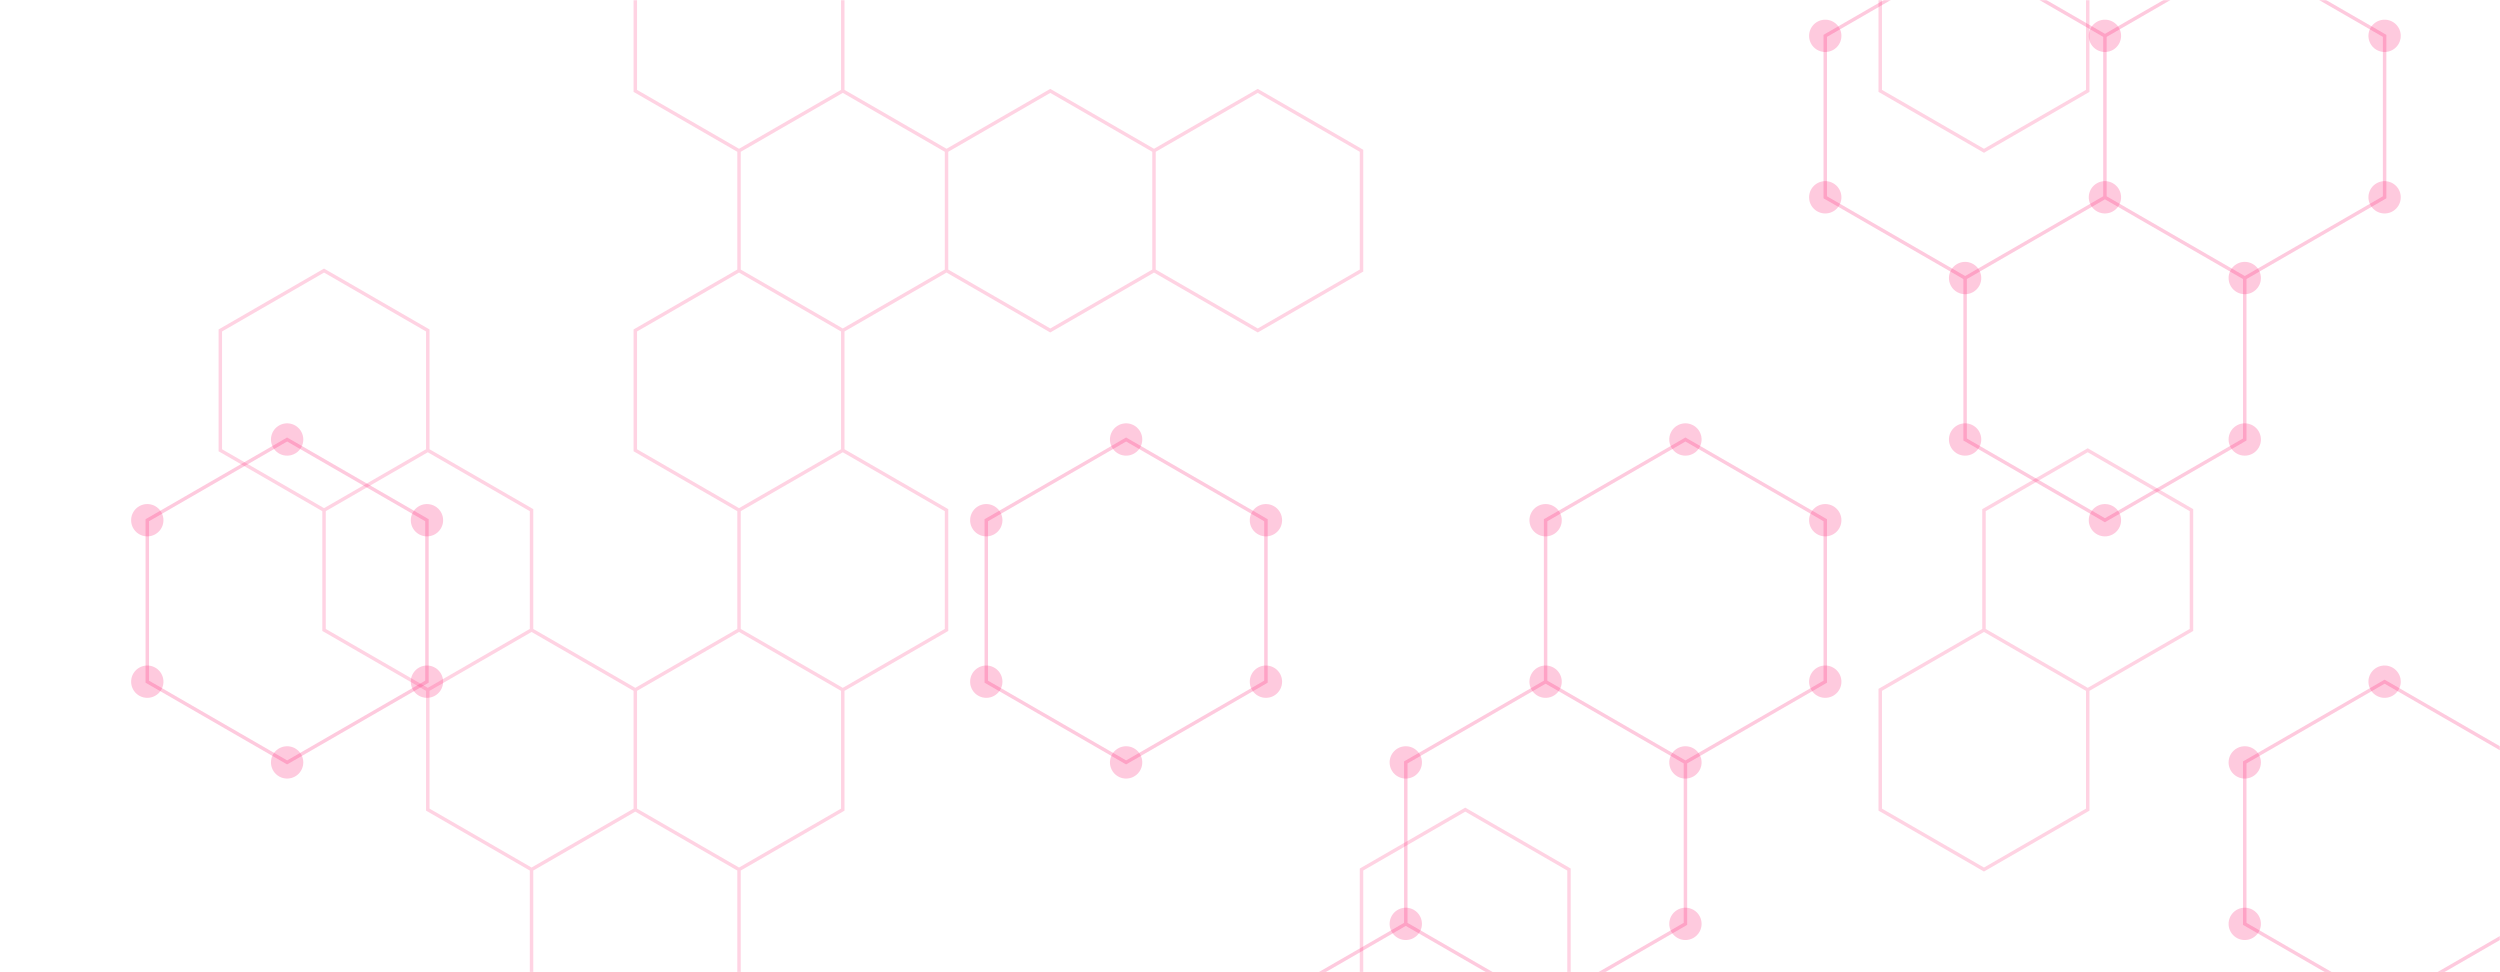 <svg xmlns="http://www.w3.org/2000/svg" version="1.1" xmlns:xlink="http://www.w3.org/1999/xlink" xmlns:svgjs="http://svgjs.dev/svgjs" width="1440" height="560" preserveAspectRatio="none" viewBox="0 0 1440 560"><g mask="url(&quot;#SvgjsMask1521&quot;)" fill="none"><path d="M165.39 253.15L245.93 299.65L245.93 392.65L165.39 439.15L84.84 392.65L84.84 299.65zM648.64 253.15L729.18 299.65L729.18 392.65L648.64 439.15L568.1 392.65L568.1 299.65zM890.27 392.65L970.81 439.15L970.81 532.15L890.27 578.65L809.73 532.15L809.73 439.15zM809.73 532.15L890.27 578.65L890.27 671.65L809.73 718.15L729.18 671.65L729.18 578.65zM970.81 253.15L1051.35 299.65L1051.35 392.65L970.81 439.15L890.27 392.65L890.27 299.65zM1131.9 -25.85L1212.44 20.65L1212.44 113.65L1131.9 160.15L1051.35 113.65L1051.35 20.65zM1212.44 113.65L1292.98 160.15L1292.98 253.15L1212.44 299.65L1131.9 253.15L1131.9 160.15zM1292.98 -25.85L1373.53 20.65L1373.53 113.65L1292.98 160.15L1212.44 113.65L1212.44 20.65zM1373.53 392.65L1454.07 439.15L1454.07 532.15L1373.53 578.65L1292.98 532.15L1292.98 439.15z" stroke="rgba(251, 37, 118, 0.24)" stroke-width="2"></path><path d="M156.09 253.15 a9.3 9.3 0 1 0 18.6 0 a9.3 9.3 0 1 0 -18.6 0zM236.63 299.65 a9.3 9.3 0 1 0 18.6 0 a9.3 9.3 0 1 0 -18.6 0zM236.63 392.65 a9.3 9.3 0 1 0 18.6 0 a9.3 9.3 0 1 0 -18.6 0zM156.09 439.15 a9.3 9.3 0 1 0 18.6 0 a9.3 9.3 0 1 0 -18.6 0zM75.54 392.65 a9.3 9.3 0 1 0 18.6 0 a9.3 9.3 0 1 0 -18.6 0zM75.54 299.65 a9.3 9.3 0 1 0 18.6 0 a9.3 9.3 0 1 0 -18.6 0zM639.34 253.15 a9.3 9.3 0 1 0 18.6 0 a9.3 9.3 0 1 0 -18.6 0zM719.88 299.65 a9.3 9.3 0 1 0 18.6 0 a9.3 9.3 0 1 0 -18.6 0zM719.88 392.65 a9.3 9.3 0 1 0 18.6 0 a9.3 9.3 0 1 0 -18.6 0zM639.34 439.15 a9.3 9.3 0 1 0 18.6 0 a9.3 9.3 0 1 0 -18.6 0zM558.8 392.65 a9.3 9.3 0 1 0 18.6 0 a9.3 9.3 0 1 0 -18.6 0zM558.8 299.65 a9.3 9.3 0 1 0 18.6 0 a9.3 9.3 0 1 0 -18.6 0zM880.97 392.65 a9.3 9.3 0 1 0 18.6 0 a9.3 9.3 0 1 0 -18.6 0zM961.51 439.15 a9.3 9.3 0 1 0 18.6 0 a9.3 9.3 0 1 0 -18.6 0zM961.51 532.15 a9.3 9.3 0 1 0 18.6 0 a9.3 9.3 0 1 0 -18.6 0zM880.97 578.65 a9.3 9.3 0 1 0 18.6 0 a9.3 9.3 0 1 0 -18.6 0zM800.43 532.15 a9.3 9.3 0 1 0 18.6 0 a9.3 9.3 0 1 0 -18.6 0zM800.43 439.15 a9.3 9.3 0 1 0 18.6 0 a9.3 9.3 0 1 0 -18.6 0zM880.97 671.65 a9.3 9.3 0 1 0 18.6 0 a9.3 9.3 0 1 0 -18.6 0zM800.43 718.15 a9.3 9.3 0 1 0 18.6 0 a9.3 9.3 0 1 0 -18.6 0zM719.88 671.65 a9.3 9.3 0 1 0 18.6 0 a9.3 9.3 0 1 0 -18.6 0zM719.88 578.65 a9.3 9.3 0 1 0 18.6 0 a9.3 9.3 0 1 0 -18.6 0zM961.51 253.15 a9.3 9.3 0 1 0 18.6 0 a9.3 9.3 0 1 0 -18.6 0zM1042.05 299.65 a9.3 9.3 0 1 0 18.6 0 a9.3 9.3 0 1 0 -18.6 0zM1042.05 392.65 a9.3 9.3 0 1 0 18.6 0 a9.3 9.3 0 1 0 -18.6 0zM880.97 299.65 a9.3 9.3 0 1 0 18.6 0 a9.3 9.3 0 1 0 -18.6 0zM1122.6 -25.85 a9.3 9.3 0 1 0 18.6 0 a9.3 9.3 0 1 0 -18.6 0zM1203.14 20.65 a9.3 9.3 0 1 0 18.6 0 a9.3 9.3 0 1 0 -18.6 0zM1203.14 113.65 a9.3 9.3 0 1 0 18.6 0 a9.3 9.3 0 1 0 -18.6 0zM1122.6 160.15 a9.3 9.3 0 1 0 18.6 0 a9.3 9.3 0 1 0 -18.6 0zM1042.05 113.65 a9.3 9.3 0 1 0 18.6 0 a9.3 9.3 0 1 0 -18.6 0zM1042.05 20.65 a9.3 9.3 0 1 0 18.6 0 a9.3 9.3 0 1 0 -18.6 0zM1283.68 160.15 a9.3 9.3 0 1 0 18.6 0 a9.3 9.3 0 1 0 -18.6 0zM1283.68 253.15 a9.3 9.3 0 1 0 18.6 0 a9.3 9.3 0 1 0 -18.6 0zM1203.14 299.65 a9.3 9.3 0 1 0 18.6 0 a9.3 9.3 0 1 0 -18.6 0zM1122.6 253.15 a9.3 9.3 0 1 0 18.6 0 a9.3 9.3 0 1 0 -18.6 0zM1283.68 -25.85 a9.3 9.3 0 1 0 18.6 0 a9.3 9.3 0 1 0 -18.6 0zM1364.23 20.65 a9.3 9.3 0 1 0 18.6 0 a9.3 9.3 0 1 0 -18.6 0zM1364.23 113.65 a9.3 9.3 0 1 0 18.6 0 a9.3 9.3 0 1 0 -18.6 0zM1364.23 392.65 a9.3 9.3 0 1 0 18.6 0 a9.3 9.3 0 1 0 -18.6 0zM1444.77 439.15 a9.3 9.3 0 1 0 18.6 0 a9.3 9.3 0 1 0 -18.6 0zM1444.77 532.15 a9.3 9.3 0 1 0 18.6 0 a9.3 9.3 0 1 0 -18.6 0zM1364.23 578.65 a9.3 9.3 0 1 0 18.6 0 a9.3 9.3 0 1 0 -18.6 0zM1283.68 532.15 a9.3 9.3 0 1 0 18.6 0 a9.3 9.3 0 1 0 -18.6 0zM1283.68 439.15 a9.3 9.3 0 1 0 18.6 0 a9.3 9.3 0 1 0 -18.6 0z" fill="rgba(251, 37, 118, 0.24)"></path><path d="M186.65 155.85L246.41 190.35L246.41 259.35L186.65 293.85L126.9 259.35L126.9 190.35zM246.41 259.35L306.17 293.85L306.17 362.85L246.41 397.35L186.65 362.85L186.65 293.85zM306.17 362.85L365.93 397.35L365.93 466.35L306.17 500.85L246.41 466.35L246.41 397.35zM365.93 466.35L425.68 500.85L425.68 569.85L365.93 604.35L306.17 569.85L306.17 500.85zM425.68 -51.15L485.44 -16.65L485.44 52.35L425.68 86.85L365.93 52.35L365.93 -16.65zM485.44 52.35L545.2 86.85L545.2 155.85L485.44 190.35L425.68 155.85L425.68 86.85zM425.68 155.85L485.44 190.35L485.44 259.35L425.68 293.85L365.93 259.35L365.93 190.35zM485.44 259.35L545.2 293.85L545.2 362.85L485.44 397.35L425.68 362.85L425.68 293.85zM425.68 362.85L485.44 397.35L485.44 466.35L425.68 500.85L365.93 466.35L365.93 397.35zM604.96 52.35L664.71 86.85L664.71 155.85L604.96 190.35L545.2 155.85L545.2 86.85zM724.47 52.35L784.23 86.85L784.23 155.85L724.47 190.35L664.71 155.85L664.71 86.85zM843.99 466.35L903.74 500.85L903.74 569.85L843.99 604.35L784.23 569.85L784.23 500.85zM1142.77 -51.15L1202.53 -16.65L1202.53 52.35L1142.77 86.85L1083.02 52.35L1083.02 -16.65zM1202.53 259.35L1262.29 293.85L1262.29 362.85L1202.53 397.35L1142.77 362.85L1142.77 293.85zM1142.77 362.85L1202.53 397.35L1202.53 466.35L1142.77 500.85L1083.02 466.35L1083.02 397.35z" stroke="rgba(255, 43, 119, 0.21)" stroke-width="2"></path></g><defs><mask id="SvgjsMask1521"><rect width="1440" height="560" fill="#ffffff"></rect></mask></defs></svg>
